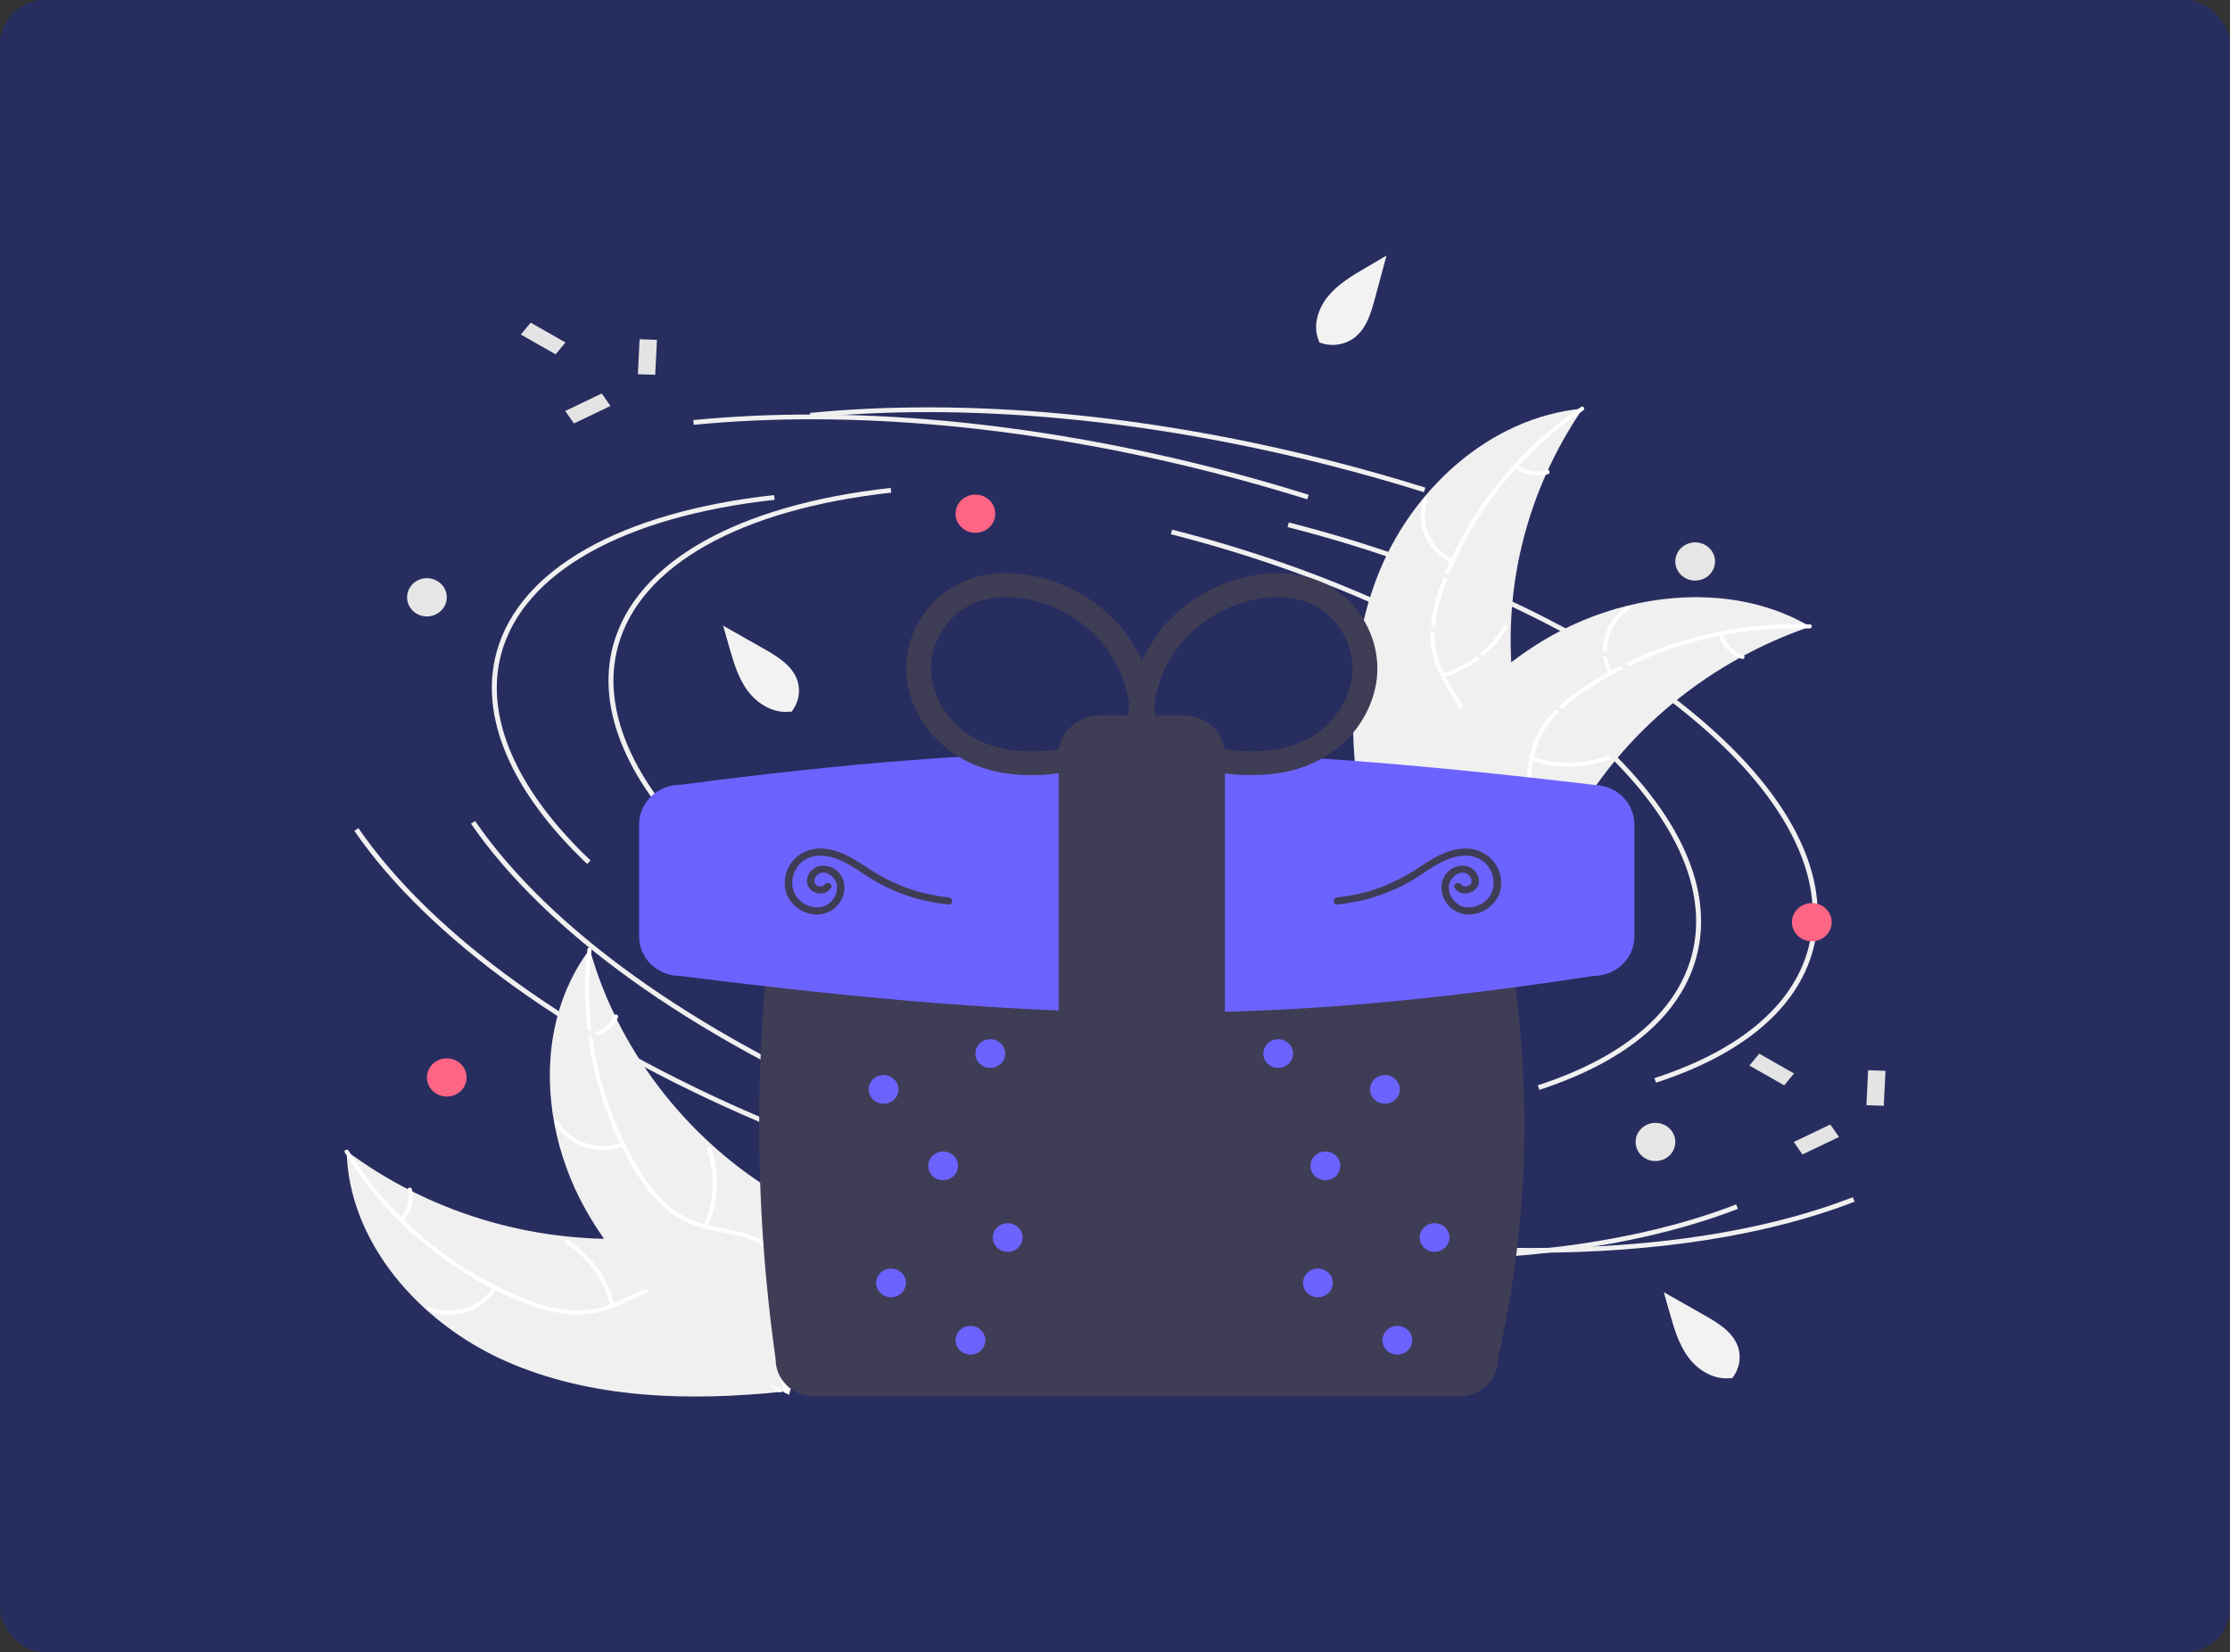 <svg width="602" height="446" viewBox="0 0 602 446" fill="none" xmlns="http://www.w3.org/2000/svg">
<rect x="0" y="0" width="602" height="446" fill="#333333" stroke="none"/>
<rect width="602" height="446" rx="12" fill="#0019FE" fill-opacity="0.22"/>
<g clip-path="url(#clip0_1085_9643)">
<path d="M371.78 155.724C380.705 132.63 401.79 112.675 427.27 110.301C411.951 132.675 405.348 159.543 408.629 186.152C409.933 196.409 412.493 207.687 406.748 216.417C403.173 221.85 396.874 225.194 390.38 226.703C383.886 228.212 377.119 228.095 370.44 227.97L368.945 228.681C364.247 204.459 362.856 178.819 371.78 155.724Z" fill="#F0F0F0"/>
<path d="M427.394 110.804C410.023 122.484 396.918 139.136 389.94 158.393C388.471 162.528 387.354 166.845 387.29 171.235C387.261 175.515 388.424 179.724 390.657 183.425C392.667 186.916 395.143 190.263 396.237 194.164C397.389 198.275 396.45 202.435 394.096 205.987C391.215 210.333 386.884 213.424 382.539 216.305C377.715 219.504 372.652 222.753 369.7 227.778C369.342 228.386 368.382 227.817 368.739 227.209C373.874 218.466 384.652 215.29 391.245 207.864C394.322 204.399 396.332 200.021 395.381 195.406C394.549 191.372 391.999 187.918 389.932 184.4C387.761 180.706 386.343 176.873 386.178 172.599C386.009 168.227 386.952 163.859 388.305 159.706C391.445 150.312 396.1 141.452 402.1 133.45C408.896 124.28 417.27 116.297 426.862 109.846C427.456 109.447 427.984 110.408 427.394 110.804Z" fill="white"/>
<path d="M391.807 152.065C388.609 150.5 386.094 147.891 384.71 144.705C383.326 141.519 383.163 137.963 384.252 134.673C384.474 134.008 385.559 134.309 385.336 134.975C384.316 138.038 384.468 141.35 385.763 144.314C387.058 147.278 389.411 149.699 392.398 151.14C393.047 151.454 392.452 152.377 391.807 152.065Z" fill="white"/>
<path d="M389.396 181.784C396.389 179.658 402.293 175.073 405.931 168.943C406.29 168.336 407.251 168.905 406.892 169.512C403.094 175.884 396.94 180.643 389.657 182.84C388.963 183.049 388.705 181.992 389.396 181.784Z" fill="white"/>
<path d="M409.668 125.513C410.774 126.367 412.083 126.943 413.478 127.19C414.873 127.437 416.309 127.346 417.658 126.926C418.35 126.709 418.607 127.766 417.92 127.982C416.427 128.44 414.841 128.538 413.299 128.269C411.758 128 410.308 127.371 409.077 126.439C408.953 126.36 408.865 126.239 408.831 126.1C408.796 125.962 408.818 125.815 408.892 125.692C408.971 125.57 409.096 125.482 409.242 125.449C409.387 125.416 409.54 125.439 409.668 125.513Z" fill="white"/>
<path d="M488.688 169.169C488.261 169.317 487.833 169.464 487.403 169.621C481.665 171.632 476.106 174.09 470.781 176.968C470.366 177.184 469.949 177.409 469.541 177.637C456.789 184.703 445.512 193.986 436.281 205.014C432.613 209.406 429.296 214.06 426.361 218.936C422.308 225.67 418.47 233.282 412.517 238.19C411.902 238.709 411.254 239.19 410.577 239.632L369.962 230.381C369.88 230.316 369.796 230.259 369.714 230.193L368.075 229.895C368.208 229.633 368.352 229.365 368.485 229.103C368.562 228.951 368.648 228.801 368.724 228.649C368.778 228.548 368.832 228.448 368.875 228.354C368.893 228.32 368.911 228.287 368.927 228.262C368.969 228.168 369.019 228.085 369.06 228C369.86 226.497 370.673 224.996 371.498 223.498C371.5 223.489 371.5 223.489 371.511 223.482C377.827 212.083 385.187 201.091 394.046 191.524C394.313 191.236 394.581 190.939 394.866 190.656C398.885 186.365 403.26 182.397 407.95 178.792C410.525 176.826 413.201 174.987 415.969 173.281C423.13 168.888 430.963 165.605 439.184 163.555C455.571 159.47 473.133 160.475 487.59 168.543C487.96 168.749 488.321 168.954 488.688 169.169Z" fill="#F0F0F0"/>
<path d="M488.475 169.645C467.299 168.905 446.419 174.605 428.802 185.937C425.042 188.387 421.451 191.187 418.653 194.655C415.953 198.056 414.249 202.091 413.716 206.34C413.138 210.292 413.021 214.399 411.454 218.147C409.802 222.098 406.451 224.875 402.349 226.347C397.33 228.148 391.939 228.106 386.667 227.888C380.815 227.647 374.74 227.306 369.24 229.608C368.574 229.887 368.163 228.875 368.828 228.597C378.397 224.593 388.989 228.303 398.899 226.194C403.523 225.21 407.866 222.879 409.993 218.644C411.853 214.94 411.977 210.704 412.527 206.698C413.105 202.491 414.371 198.608 416.912 195.1C419.512 191.511 422.997 188.57 426.675 186.039C435.058 180.358 444.318 175.981 454.114 173.069C465.275 169.685 476.955 168.164 488.649 168.572C489.373 168.597 489.194 169.67 488.475 169.645Z" fill="white"/>
<path d="M434.251 181.967C432.677 178.864 432.3 175.323 433.188 171.977C434.076 168.632 436.171 165.698 439.098 163.702C439.692 163.3 440.369 164.169 439.774 164.572C437.045 166.426 435.094 169.158 434.274 172.276C433.454 175.393 433.818 178.69 435.302 181.571C435.623 182.197 434.571 182.59 434.251 181.967Z" fill="white"/>
<path d="M413.736 204.299C420.65 206.654 428.232 206.414 434.971 203.628C435.638 203.351 436.049 204.363 435.382 204.639C428.364 207.526 420.473 207.76 413.284 205.294C412.599 205.058 413.055 204.064 413.736 204.299Z" fill="white"/>
<path d="M465.121 171.117C465.47 172.44 466.155 173.659 467.114 174.664C468.074 175.669 469.277 176.429 470.617 176.875C471.305 177.103 470.849 178.096 470.165 177.871C468.687 177.371 467.359 176.53 466.297 175.421C465.234 174.313 464.47 172.972 464.07 171.513C464.021 171.379 464.026 171.232 464.085 171.101C464.145 170.97 464.254 170.866 464.39 170.81C464.529 170.758 464.684 170.761 464.821 170.819C464.958 170.876 465.066 170.984 465.121 171.117Z" fill="white"/>
<path d="M136.448 367.414C113.196 357.105 94.115 335.362 93.58 310.727C115.602 327.12 142.939 335.486 170.753 334.347C181.478 333.87 193.355 332.264 201.966 338.437C207.324 342.278 210.312 348.577 211.386 354.923C212.459 361.27 211.826 367.755 211.192 374.156L211.815 375.645C186.367 378.325 159.7 377.723 136.448 367.414Z" fill="#F0F0F0"/>
<path d="M94.111 310.647C104.9 328.2 121.161 342.036 140.584 350.188C144.756 351.91 149.145 353.307 153.688 353.7C158.12 354.051 162.568 353.253 166.571 351.389C170.34 349.724 173.994 347.6 178.118 346.845C182.464 346.049 186.702 347.265 190.204 349.793C194.49 352.886 197.365 357.276 200.021 361.664C202.971 366.535 205.954 371.64 210.937 374.852C211.541 375.241 210.878 376.12 210.275 375.732C201.606 370.143 199.13 359.559 191.934 352.67C188.577 349.456 184.192 347.196 179.34 347.76C175.097 348.254 171.327 350.441 167.526 352.159C163.536 353.963 159.457 355.035 155.017 354.871C150.475 354.703 146.021 353.468 141.821 351.856C132.326 348.132 123.498 342.995 115.661 336.632C106.675 329.418 99.037 320.778 93.078 311.085C92.71 310.485 93.745 310.051 94.111 310.647Z" fill="white"/>
<path d="M134.169 347.917C132.306 350.868 129.413 353.085 126.008 354.173C122.603 355.261 118.907 355.148 115.581 353.855C114.908 353.591 115.303 352.573 115.976 352.838C119.071 354.047 122.514 354.152 125.683 353.133C128.852 352.113 131.537 350.038 133.256 347.28C133.63 346.681 134.541 347.321 134.169 347.917Z" fill="white"/>
<path d="M164.776 352.476C163.101 345.603 158.797 339.59 152.721 335.636C152.119 335.245 152.782 334.366 153.383 334.757C159.698 338.883 164.164 345.149 165.89 352.304C166.054 352.986 164.939 353.154 164.776 352.476Z" fill="white"/>
<path d="M108.011 328.77C108.979 327.773 109.675 326.56 110.036 325.24C110.396 323.92 110.411 322.534 110.078 321.208C109.905 320.528 111.02 320.361 111.192 321.036C111.553 322.504 111.535 324.034 111.14 325.493C110.744 326.952 109.984 328.296 108.925 329.407C108.834 329.52 108.702 329.595 108.556 329.618C108.409 329.64 108.26 329.608 108.137 329.528C108.016 329.443 107.935 329.316 107.912 329.174C107.888 329.032 107.924 328.887 108.011 328.77Z" fill="white"/>
<path d="M159.205 256.227C159.326 256.648 159.446 257.07 159.576 257.494C161.227 263.153 163.352 268.674 165.932 274.002C166.125 274.416 166.326 274.834 166.531 275.243C172.888 288.015 181.654 299.539 192.382 309.231C196.655 313.084 201.226 316.618 206.056 319.804C212.727 324.202 220.323 328.461 224.957 334.544C225.448 335.174 225.898 335.832 226.305 336.515L213.654 374.798C213.58 374.871 213.515 374.947 213.441 375.021L213.008 376.572C212.747 376.424 212.48 376.266 212.219 376.118C212.067 376.033 211.918 375.94 211.766 375.855C211.666 375.795 211.566 375.735 211.472 375.687C211.438 375.668 211.405 375.648 211.38 375.631C211.286 375.583 211.204 375.529 211.119 375.483C209.622 374.602 208.129 373.709 206.639 372.804C206.63 372.801 206.63 372.801 206.623 372.79C195.291 365.867 184.459 357.973 175.217 348.748C174.939 348.47 174.652 348.19 174.38 347.895C170.238 343.715 166.457 339.215 163.077 334.442C161.235 331.822 159.531 329.115 157.973 326.33C153.962 319.126 151.154 311.359 149.65 303.315C146.656 287.279 149.023 270.499 158.473 257.233C158.715 256.894 158.954 256.563 159.205 256.227Z" fill="#F0F0F0"/>
<path d="M159.682 256.467C157.316 276.735 161.645 297.205 172.054 314.969C174.309 318.762 176.938 322.421 180.32 325.368C183.639 328.216 187.69 330.156 192.052 330.988C196.103 331.842 200.349 332.264 204.114 334.051C208.082 335.934 210.705 339.361 211.92 343.409C213.407 348.362 212.956 353.533 212.333 358.576C211.641 364.175 210.83 369.979 212.799 375.432C213.038 376.093 211.959 376.41 211.72 375.751C208.294 366.264 212.938 356.379 211.502 346.709C210.831 342.197 208.744 337.852 204.517 335.49C200.821 333.426 196.442 332.987 192.333 332.156C188.018 331.284 184.091 329.776 180.649 327.072C177.127 324.306 174.344 320.739 171.999 317.018C166.746 308.543 162.911 299.326 160.634 289.704C157.972 278.736 157.278 267.411 158.583 256.218C158.664 255.526 159.762 255.779 159.682 256.467Z" fill="white"/>
<path d="M168.353 309.439C165.019 310.715 161.322 310.81 157.923 309.705C154.524 308.6 151.643 306.368 149.796 303.408C149.424 302.808 150.376 302.224 150.748 302.825C152.463 305.585 155.147 307.663 158.314 308.686C161.482 309.708 164.925 309.607 168.021 308.401C168.695 308.14 169.022 309.179 168.353 309.439Z" fill="white"/>
<path d="M189.939 330.815C192.901 324.358 193.225 317.062 190.847 310.385C190.611 309.723 191.69 309.405 191.926 310.066C194.387 317.019 194.033 324.61 190.935 331.324C190.64 331.964 189.644 331.452 189.939 330.815Z" fill="white"/>
<path d="M159.443 278.993C160.84 278.757 162.154 278.192 163.268 277.347C164.382 276.502 165.26 275.404 165.824 274.152C166.111 273.509 167.106 274.022 166.821 274.661C166.191 276.042 165.219 277.253 163.991 278.189C162.763 279.125 161.315 279.757 159.774 280.031C159.631 280.068 159.479 280.052 159.348 279.985C159.217 279.918 159.118 279.806 159.07 279.671C159.026 279.533 159.041 279.385 159.111 279.258C159.181 279.131 159.301 279.035 159.443 278.993Z" fill="white"/>
<path d="M189.986 231.277C169.44 211.809 160.762 191.5 165.55 174.09C171.696 151.748 198.996 136.3 240.451 131.708L240.604 132.989C199.726 137.517 172.842 152.618 166.846 174.42C162.186 191.363 170.737 211.229 190.926 230.358L189.986 231.277Z" fill="#F0F0F0"/>
<path d="M388.22 300.382C362.577 300.382 334.712 296.714 307.034 289.661C272.806 280.939 241.423 267.775 216.277 251.591L217.021 250.519C242.046 266.625 273.29 279.729 307.377 288.414C338.18 296.264 369.214 299.901 397.113 298.941L397.161 300.229C394.215 300.331 391.235 300.382 388.22 300.382Z" fill="#F0F0F0"/>
<path d="M447.048 292.271L446.619 291.049C469.553 283.586 483.897 271.563 488.101 256.28C493.444 236.851 481.835 214.305 455.411 192.796C428.852 171.177 390.554 153.238 347.57 142.286L347.913 141.039C391.085 152.04 429.569 170.071 456.276 191.811C483.118 213.66 494.88 236.673 489.396 256.61C485.072 272.331 470.428 284.663 447.048 292.271Z" fill="#F0F0F0"/>
<path d="M236.461 300.921C186.075 279.412 147.248 251.506 127.134 222.344L128.251 221.631C148.225 250.591 186.848 278.331 237.004 299.742L236.461 300.921Z" fill="#F0F0F0"/>
<path d="M413.616 338.184C408.419 338.184 403.133 338.072 397.758 337.849L397.816 336.56C437.925 338.232 473.314 333.612 500.164 323.197L500.666 324.394C477.244 333.477 447.39 338.184 413.616 338.184Z" fill="#F0F0F0"/>
<path d="M384.381 132.864C376.053 130.254 367.487 127.825 358.921 125.642C309.626 113.081 261.169 108.621 218.786 112.747L218.651 111.464C261.192 107.324 309.815 111.795 359.264 124.395C367.854 126.584 376.444 129.021 384.796 131.638L384.381 132.864Z" fill="#F0F0F0"/>
<path d="M158.495 233.212C137.949 213.744 129.272 193.434 134.06 176.024C140.205 153.682 167.505 138.235 208.96 133.642L209.113 134.924C168.236 139.452 141.352 154.553 135.356 176.354C130.695 193.298 139.247 213.164 159.436 232.293L158.495 233.212Z" fill="#F0F0F0"/>
<path d="M356.73 302.316C331.087 302.316 303.222 298.649 275.544 291.596C241.316 282.874 209.932 269.71 184.787 253.525L185.531 252.453C210.556 268.559 241.8 281.664 275.886 290.349C306.69 298.198 337.724 301.835 365.623 300.875L365.671 302.164C362.725 302.266 359.744 302.317 356.73 302.316Z" fill="#F0F0F0"/>
<path d="M415.558 294.206L415.128 292.984C438.062 285.52 452.407 273.498 456.61 258.215C461.954 238.786 450.345 216.24 423.921 194.73C397.362 173.111 359.064 155.173 316.08 144.22L316.422 142.973C359.595 153.974 398.079 172.005 424.786 193.746C451.627 215.595 463.39 238.608 457.906 258.544C453.582 274.266 438.938 286.597 415.558 294.206Z" fill="#F0F0F0"/>
<path d="M204.971 302.855C154.584 281.346 115.758 253.441 95.644 224.279L96.76 223.566C116.735 252.526 155.358 280.266 205.514 301.677L204.971 302.855Z" fill="#F0F0F0"/>
<path d="M382.126 340.118C376.929 340.118 371.643 340.007 366.268 339.783L366.326 338.495C406.435 340.166 441.824 335.546 468.674 325.132L469.175 326.328C445.753 335.412 415.9 340.118 382.126 340.118Z" fill="#F0F0F0"/>
<path d="M352.891 134.799C344.563 132.189 335.997 129.759 327.43 127.576C278.136 115.016 229.678 110.556 187.295 114.682L187.161 113.398C229.702 109.259 278.325 113.729 327.773 126.329C336.364 128.519 344.954 130.955 353.305 133.573L352.891 134.799Z" fill="#F0F0F0"/>
<path d="M219.769 230.567C217.016 230.57 214.376 231.624 212.429 233.498C210.482 235.372 209.387 237.913 209.384 240.563C205.436 268.545 204.117 296.812 205.444 325.021C205.523 326.823 205.611 328.47 205.712 330.06C205.859 332.684 206.046 335.455 206.268 338.297C206.395 339.973 206.529 341.655 206.676 343.331C206.922 346.06 207.192 348.834 207.48 351.574C207.661 353.248 207.848 354.93 208.048 356.605C208.434 359.896 208.869 363.269 209.381 366.917C209.376 369.574 210.468 372.124 212.416 374.007C214.364 375.889 217.009 376.95 219.769 376.956H393.971C396.724 376.953 399.364 375.899 401.311 374.025C403.257 372.151 404.353 369.61 404.356 366.96L404.364 366.891C405.14 363.488 405.862 360.021 406.512 356.584C406.859 354.772 407.159 353.127 407.429 351.554C407.918 348.689 408.352 345.917 408.72 343.314C408.972 341.567 409.199 339.874 409.396 338.282C409.721 335.677 410.014 332.984 410.293 330.049C410.446 328.454 410.586 326.807 410.722 325.013V325.013C412.852 296.738 410.71 268.315 404.364 240.632L404.356 240.563C404.353 237.913 403.257 235.372 401.311 233.498C399.364 231.624 396.724 230.57 393.971 230.567L219.769 230.567Z" fill="#3F3D56"/>
<path d="M313.633 273.359C275.888 273.359 235.892 270.058 183.546 263.454H183.54C180.826 263.45 178.209 262.483 176.191 260.737C174.173 258.991 172.895 256.589 172.603 253.992C172.555 253.602 172.532 253.209 172.534 252.816V222.506C172.533 222.441 172.536 222.377 172.543 222.312C172.602 219.527 173.791 216.875 175.855 214.923C177.919 212.971 180.695 211.873 183.589 211.866C274.66 199.947 329.982 199.948 430.192 211.868H430.197C433.089 211.886 435.859 212.993 437.915 214.951C439.971 216.909 441.15 219.563 441.199 222.347C441.205 222.4 441.207 222.453 441.206 222.506V252.816C441.208 253.21 441.184 253.604 441.137 253.995C440.84 256.599 439.554 259.005 437.527 260.751C435.499 262.498 432.872 263.461 430.151 263.456C386.856 270.058 351.369 273.359 313.633 273.359Z" fill="#6C63FF"/>
<path d="M319.688 294.411H296.786C293.871 294.408 291.077 293.292 289.016 291.308C286.955 289.324 285.795 286.634 285.792 283.829V203.746C285.795 200.94 286.955 198.251 289.016 196.267C291.077 194.283 293.871 193.167 296.786 193.164H319.688C322.603 193.167 325.397 194.283 327.458 196.267C329.52 198.251 330.679 200.94 330.682 203.746V283.829C330.679 286.634 329.52 289.324 327.458 291.308C325.397 293.292 322.603 294.408 319.688 294.411Z" fill="#3F3D56"/>
<path d="M371.682 177.84C371.517 176.339 371.225 174.853 370.809 173.397C370.361 171.938 369.793 170.516 369.112 169.143C366.669 164.097 362.548 159.979 357.401 157.439C351.013 154.413 343.706 154.165 336.837 155.623C331.064 156.868 325.642 159.311 320.951 162.782C318.519 164.546 316.297 166.563 314.326 168.796C312.291 171.147 308.505 177.604 308.232 178.202C306.092 173.524 303.021 169.296 299.192 165.755C294.742 161.689 289.43 158.599 283.621 156.697C280.533 155.695 277.326 155.068 274.077 154.83C270.639 154.555 267.177 154.845 263.84 155.689C257.845 157.305 252.661 160.953 249.242 165.96C245.984 170.614 244.384 176.159 244.683 181.763C244.848 184.593 245.482 187.379 246.56 190.015C247.139 191.443 247.825 192.827 248.612 194.158C249.428 195.473 250.339 196.73 251.34 197.92C255.268 202.56 260.559 205.951 266.521 207.65C272.886 209.543 279.638 209.605 286.183 208.716C292.904 207.803 299.374 205.709 305.704 203.416C306.548 203.11 307.389 202.795 308.232 202.483C313.859 204.567 319.535 206.577 325.426 207.852C332.053 209.393 338.932 209.658 345.666 208.634C351.943 207.642 357.779 204.898 362.45 200.742C366.772 196.828 369.797 191.772 371.145 186.209C371.811 183.468 371.992 180.639 371.682 177.84ZM284.435 202.486C280.802 202.934 277.126 202.955 273.488 202.548C270.881 202.184 268.326 201.53 265.876 200.598C260.101 198.283 255.497 193.883 253.051 188.341C252.319 186.594 251.799 184.772 251.499 182.911C251.306 181.255 251.306 179.583 251.497 177.927C251.782 176.185 252.27 174.479 252.952 172.842C253.69 171.25 254.607 169.74 255.685 168.34C256.731 167.086 257.912 165.944 259.21 164.932C260.44 164.056 261.764 163.31 263.159 162.705C264.823 162.079 266.555 161.633 268.322 161.375C270.716 161.12 273.133 161.138 275.522 161.429C278.365 161.852 281.148 162.59 283.814 163.629C286.651 164.814 289.331 166.318 291.799 168.11C294.083 169.852 296.154 171.839 297.97 174.032C299.768 176.334 301.277 178.834 302.463 181.478C303.616 184.237 304.425 187.118 304.875 190.06L304.881 190.103C304.705 191.582 304.617 193.068 304.617 194.556C304.619 195.129 304.645 195.702 304.675 196.274C304.392 196.536 304.156 196.842 303.977 197.178C299.31 198.94 294.526 200.401 289.656 201.549C287.93 201.933 286.19 202.245 284.435 202.486ZM364.979 182.911C364.679 184.772 364.158 186.594 363.427 188.342C360.993 193.891 356.385 198.295 350.602 200.598C348.151 201.53 345.597 202.184 342.99 202.548C339.345 202.956 335.662 202.934 332.023 202.484C325.559 201.594 319.324 199.63 313.224 197.439C312.973 197.349 312.724 197.253 312.473 197.162C312.303 196.831 312.077 196.529 311.805 196.268C311.913 194.192 311.846 192.11 311.605 190.044C312.056 187.108 312.865 184.232 314.015 181.478C315.201 178.834 316.71 176.334 318.508 174.032C320.324 171.839 322.395 169.852 324.679 168.11C327.147 166.318 329.827 164.814 332.664 163.629C335.33 162.59 338.113 161.852 340.956 161.429C343.345 161.138 345.762 161.12 348.155 161.375C349.923 161.633 351.655 162.079 353.32 162.705C354.715 163.31 356.038 164.056 357.268 164.932C358.566 165.944 359.747 167.086 360.793 168.34C361.871 169.74 362.788 171.25 363.526 172.842C364.208 174.479 364.696 176.185 364.981 177.927C365.172 179.583 365.172 181.255 364.979 182.911Z" fill="#3F3D56"/>
<path d="M238.529 297.958C240.75 297.958 242.549 296.225 242.549 294.088C242.549 291.951 240.75 290.219 238.529 290.219C236.309 290.219 234.509 291.951 234.509 294.088C234.509 296.225 236.309 297.958 238.529 297.958Z" fill="#6C63FF"/>
<path d="M267.34 288.284C269.56 288.284 271.36 286.552 271.36 284.415C271.36 282.278 269.56 280.546 267.34 280.546C265.12 280.546 263.32 282.278 263.32 284.415C263.32 286.552 265.12 288.284 267.34 288.284Z" fill="#6C63FF"/>
<path d="M254.609 318.594C256.83 318.594 258.629 316.862 258.629 314.725C258.629 312.588 256.83 310.855 254.609 310.855C252.389 310.855 250.589 312.588 250.589 314.725C250.589 316.862 252.389 318.594 254.609 318.594Z" fill="#6C63FF"/>
<path d="M373.871 297.958C376.091 297.958 377.891 296.225 377.891 294.088C377.891 291.951 376.091 290.219 373.871 290.219C371.65 290.219 369.851 291.951 369.851 294.088C369.851 296.225 371.65 297.958 373.871 297.958Z" fill="#6C63FF"/>
<path d="M345.06 288.284C347.28 288.284 349.08 286.552 349.08 284.415C349.08 282.278 347.28 280.546 345.06 280.546C342.84 280.546 341.04 282.278 341.04 284.415C341.04 286.552 342.84 288.284 345.06 288.284Z" fill="#6C63FF"/>
<path d="M357.791 318.594C360.011 318.594 361.811 316.862 361.811 314.725C361.811 312.588 360.011 310.855 357.791 310.855C355.57 310.855 353.771 312.588 353.771 314.725C353.771 316.862 355.57 318.594 357.791 318.594Z" fill="#6C63FF"/>
<path d="M377.22 365.67C379.44 365.67 381.24 363.938 381.24 361.801C381.24 359.664 379.44 357.932 377.22 357.932C375 357.932 373.2 359.664 373.2 361.801C373.2 363.938 375 365.67 377.22 365.67Z" fill="#6C63FF"/>
<path d="M387.271 337.941C389.491 337.941 391.291 336.208 391.291 334.071C391.291 331.934 389.491 330.202 387.271 330.202C385.05 330.202 383.25 331.934 383.25 334.071C383.25 336.208 385.05 337.941 387.271 337.941Z" fill="#6C63FF"/>
<path d="M355.78 350.193C358 350.193 359.8 348.461 359.8 346.324C359.8 344.187 358 342.455 355.78 342.455C353.56 342.455 351.76 344.187 351.76 346.324C351.76 348.461 353.56 350.193 355.78 350.193Z" fill="#6C63FF"/>
<path d="M261.98 365.67C264.2 365.67 266 363.938 266 361.801C266 359.664 264.2 357.932 261.98 357.932C259.759 357.932 257.959 359.664 257.959 361.801C257.959 363.938 259.759 365.67 261.98 365.67Z" fill="#6C63FF"/>
<path d="M272.03 337.941C274.25 337.941 276.05 336.208 276.05 334.071C276.05 331.934 274.25 330.202 272.03 330.202C269.81 330.202 268.01 331.934 268.01 334.071C268.01 336.208 269.81 337.941 272.03 337.941Z" fill="#6C63FF"/>
<path d="M240.54 350.193C242.76 350.193 244.56 348.461 244.56 346.324C244.56 344.187 242.76 342.455 240.54 342.455C238.319 342.455 236.52 344.187 236.52 346.324C236.52 348.461 238.319 350.193 240.54 350.193Z" fill="#6C63FF"/>
<path d="M356.044 92.394C357.567 93.006 359.227 93.23 360.865 93.044C362.503 92.859 364.064 92.271 365.398 91.337C368.798 88.896 370.072 84.636 371.14 80.686L374.293 69L368.967 72.112C365.137 74.35 361.219 76.662 358.454 80.059C355.689 83.457 354.29 88.218 356.112 92.16" fill="#F2F2F2"/>
<path d="M213.596 192.215C214.624 190.973 215.303 189.498 215.566 187.93C215.83 186.363 215.67 184.757 215.101 183.266C213.594 179.451 209.686 177.104 206.031 175.034L195.218 168.914L196.87 174.697C198.057 178.856 199.294 183.116 201.931 186.606C204.569 190.096 208.943 192.695 213.381 192.088" fill="#F2F2F2"/>
<path d="M467.528 372.137C468.556 370.896 469.235 369.42 469.499 367.853C469.762 366.286 469.602 364.679 469.033 363.189C467.526 359.373 463.618 357.027 459.964 354.957L449.15 348.837L450.802 354.62C451.989 358.778 453.226 363.039 455.863 366.529C458.501 370.019 462.875 372.617 467.313 372.01" fill="#F2F2F2"/>
<path d="M263.32 143.83C266.28 143.83 268.68 141.521 268.68 138.671C268.68 135.822 266.28 133.512 263.32 133.512C260.359 133.512 257.959 135.822 257.959 138.671C257.959 141.521 260.359 143.83 263.32 143.83Z" fill="#FD6584"/>
<path d="M120.609 296.023C123.569 296.023 125.969 293.713 125.969 290.864C125.969 288.015 123.569 285.705 120.609 285.705C117.648 285.705 115.249 288.015 115.249 290.864C115.249 293.713 117.648 296.023 120.609 296.023Z" fill="#FD6584"/>
<path d="M489.111 254.105C492.071 254.105 494.471 251.796 494.471 248.946C494.471 246.097 492.071 243.787 489.111 243.787C486.151 243.787 483.751 246.097 483.751 248.946C483.751 251.796 486.151 254.105 489.111 254.105Z" fill="#FD6584"/>
<path d="M115.249 166.401C118.209 166.401 120.609 164.091 120.609 161.242C120.609 158.393 118.209 156.083 115.249 156.083C112.288 156.083 109.889 158.393 109.889 161.242C109.889 164.091 112.288 166.401 115.249 166.401Z" fill="#E6E6E6"/>
<path d="M446.901 313.435C449.861 313.435 452.261 311.125 452.261 308.276C452.261 305.426 449.861 303.117 446.901 303.117C443.941 303.117 441.541 305.426 441.541 308.276C441.541 311.125 443.941 313.435 446.901 313.435Z" fill="#E6E6E6"/>
<path d="M457.621 156.728C460.581 156.728 462.981 154.418 462.981 151.569C462.981 148.72 460.581 146.41 457.621 146.41C454.66 146.41 452.261 148.72 452.261 151.569C452.261 154.418 454.66 156.728 457.621 156.728Z" fill="#E6E6E6"/>
<path d="M222.602 238.781C222.138 239.486 221.015 239.384 220.384 238.943C219.508 238.33 219.792 237.151 220.395 236.454C222.312 234.24 225.481 236.578 225.909 238.777C226.068 239.85 225.896 240.943 225.416 241.923C224.935 242.902 224.166 243.724 223.204 244.287C221.017 245.534 218.177 244.908 216.297 243.416C212.375 240.302 213.443 234.067 217.799 231.814C220.579 230.376 224.094 231.007 226.833 232.212C229.916 233.567 232.567 235.645 235.418 237.377C241.673 241.146 248.75 243.472 256.094 244.173C257.379 244.299 257.37 242.363 256.094 242.238C252.024 241.833 248.029 240.907 244.213 239.485C240.439 238.012 236.856 236.119 233.538 233.845C230.181 231.63 226.674 229.479 222.52 229.113C220.843 228.925 219.145 229.167 217.597 229.815C216.05 230.463 214.708 231.494 213.708 232.803C212.819 233.975 212.224 235.328 211.97 236.758C211.715 238.188 211.808 239.655 212.241 241.045C212.763 242.498 213.676 243.792 214.887 244.795C216.097 245.798 217.562 246.474 219.132 246.755C220.644 247.03 222.207 246.844 223.604 246.223C225.001 245.602 226.161 244.577 226.923 243.291C228.453 240.745 228.403 237.326 226.093 235.216C225.431 234.568 224.602 234.101 223.692 233.863C222.781 233.624 221.82 233.623 220.909 233.859C220.069 234.132 219.33 234.635 218.782 235.306C218.234 235.977 217.902 236.787 217.825 237.637C217.602 240.941 222.475 242.593 224.337 239.757C225.03 238.702 223.292 237.73 222.602 238.781Z" fill="#3F3D56"/>
<path d="M394.489 238.781C394.952 239.486 396.075 239.384 396.706 238.942C397.582 238.33 397.298 237.151 396.695 236.454C394.779 234.24 391.609 236.578 391.181 238.777C391.022 239.849 391.194 240.943 391.675 241.922C392.155 242.902 392.924 243.724 393.886 244.286C396.073 245.534 398.913 244.908 400.793 243.415C404.715 240.301 403.648 234.067 399.291 231.814C396.511 230.376 392.996 231.007 390.258 232.211C387.175 233.567 384.524 235.645 381.673 237.377C375.417 241.146 368.341 243.472 360.996 244.173C359.711 244.299 359.72 242.363 360.996 242.238C365.066 241.833 369.062 240.907 372.877 239.485C376.652 238.012 380.235 236.119 383.552 233.845C386.909 231.63 390.416 229.479 394.571 229.113C396.247 228.924 397.945 229.167 399.493 229.815C401.041 230.463 402.383 231.494 403.382 232.803C404.271 233.975 404.866 235.328 405.121 236.758C405.375 238.188 405.282 239.655 404.849 241.045C404.327 242.498 403.414 243.792 402.204 244.795C400.993 245.798 399.528 246.474 397.958 246.755C396.446 247.03 394.883 246.844 393.486 246.223C392.09 245.602 390.929 244.577 390.167 243.291C388.638 240.745 388.688 237.326 390.997 235.216C391.659 234.568 392.488 234.101 393.399 233.863C394.31 233.624 395.27 233.623 396.181 233.859C397.021 234.132 397.761 234.634 398.308 235.305C398.856 235.976 399.189 236.787 399.266 237.637C399.489 240.941 394.616 242.593 392.753 239.757C392.06 238.702 393.798 237.73 394.489 238.781Z" fill="#3F3D56"/>
<path d="M152.654 92.45L149.998 95.656L140.609 90.31L143.263 87.104L152.654 92.45Z" fill="#E4E4E4"/>
<path d="M162.451 106.225L164.796 109.593L154.932 114.315L152.587 110.948L162.451 106.225Z" fill="#E4E4E4"/>
<path d="M172.662 91.582L177.348 91.742L176.881 101.178L172.195 101.019L172.662 91.582Z" fill="#E4E4E4"/>
<path d="M484.306 289.784L481.651 292.99L472.261 287.644L474.916 284.438L484.306 289.784Z" fill="#E4E4E4"/>
<path d="M494.103 303.559L496.448 306.927L486.584 311.65L484.239 308.281L494.103 303.559Z" fill="#E4E4E4"/>
<path d="M504.314 288.916L509 289.076L508.534 298.513L503.847 298.354L504.314 288.916Z" fill="#E4E4E4"/>
</g>
<defs>
<clipPath id="clip0_1085_9643">
<rect width="416" height="308" fill="white" transform="translate(93 69)"/>
</clipPath>
</defs>
</svg>
